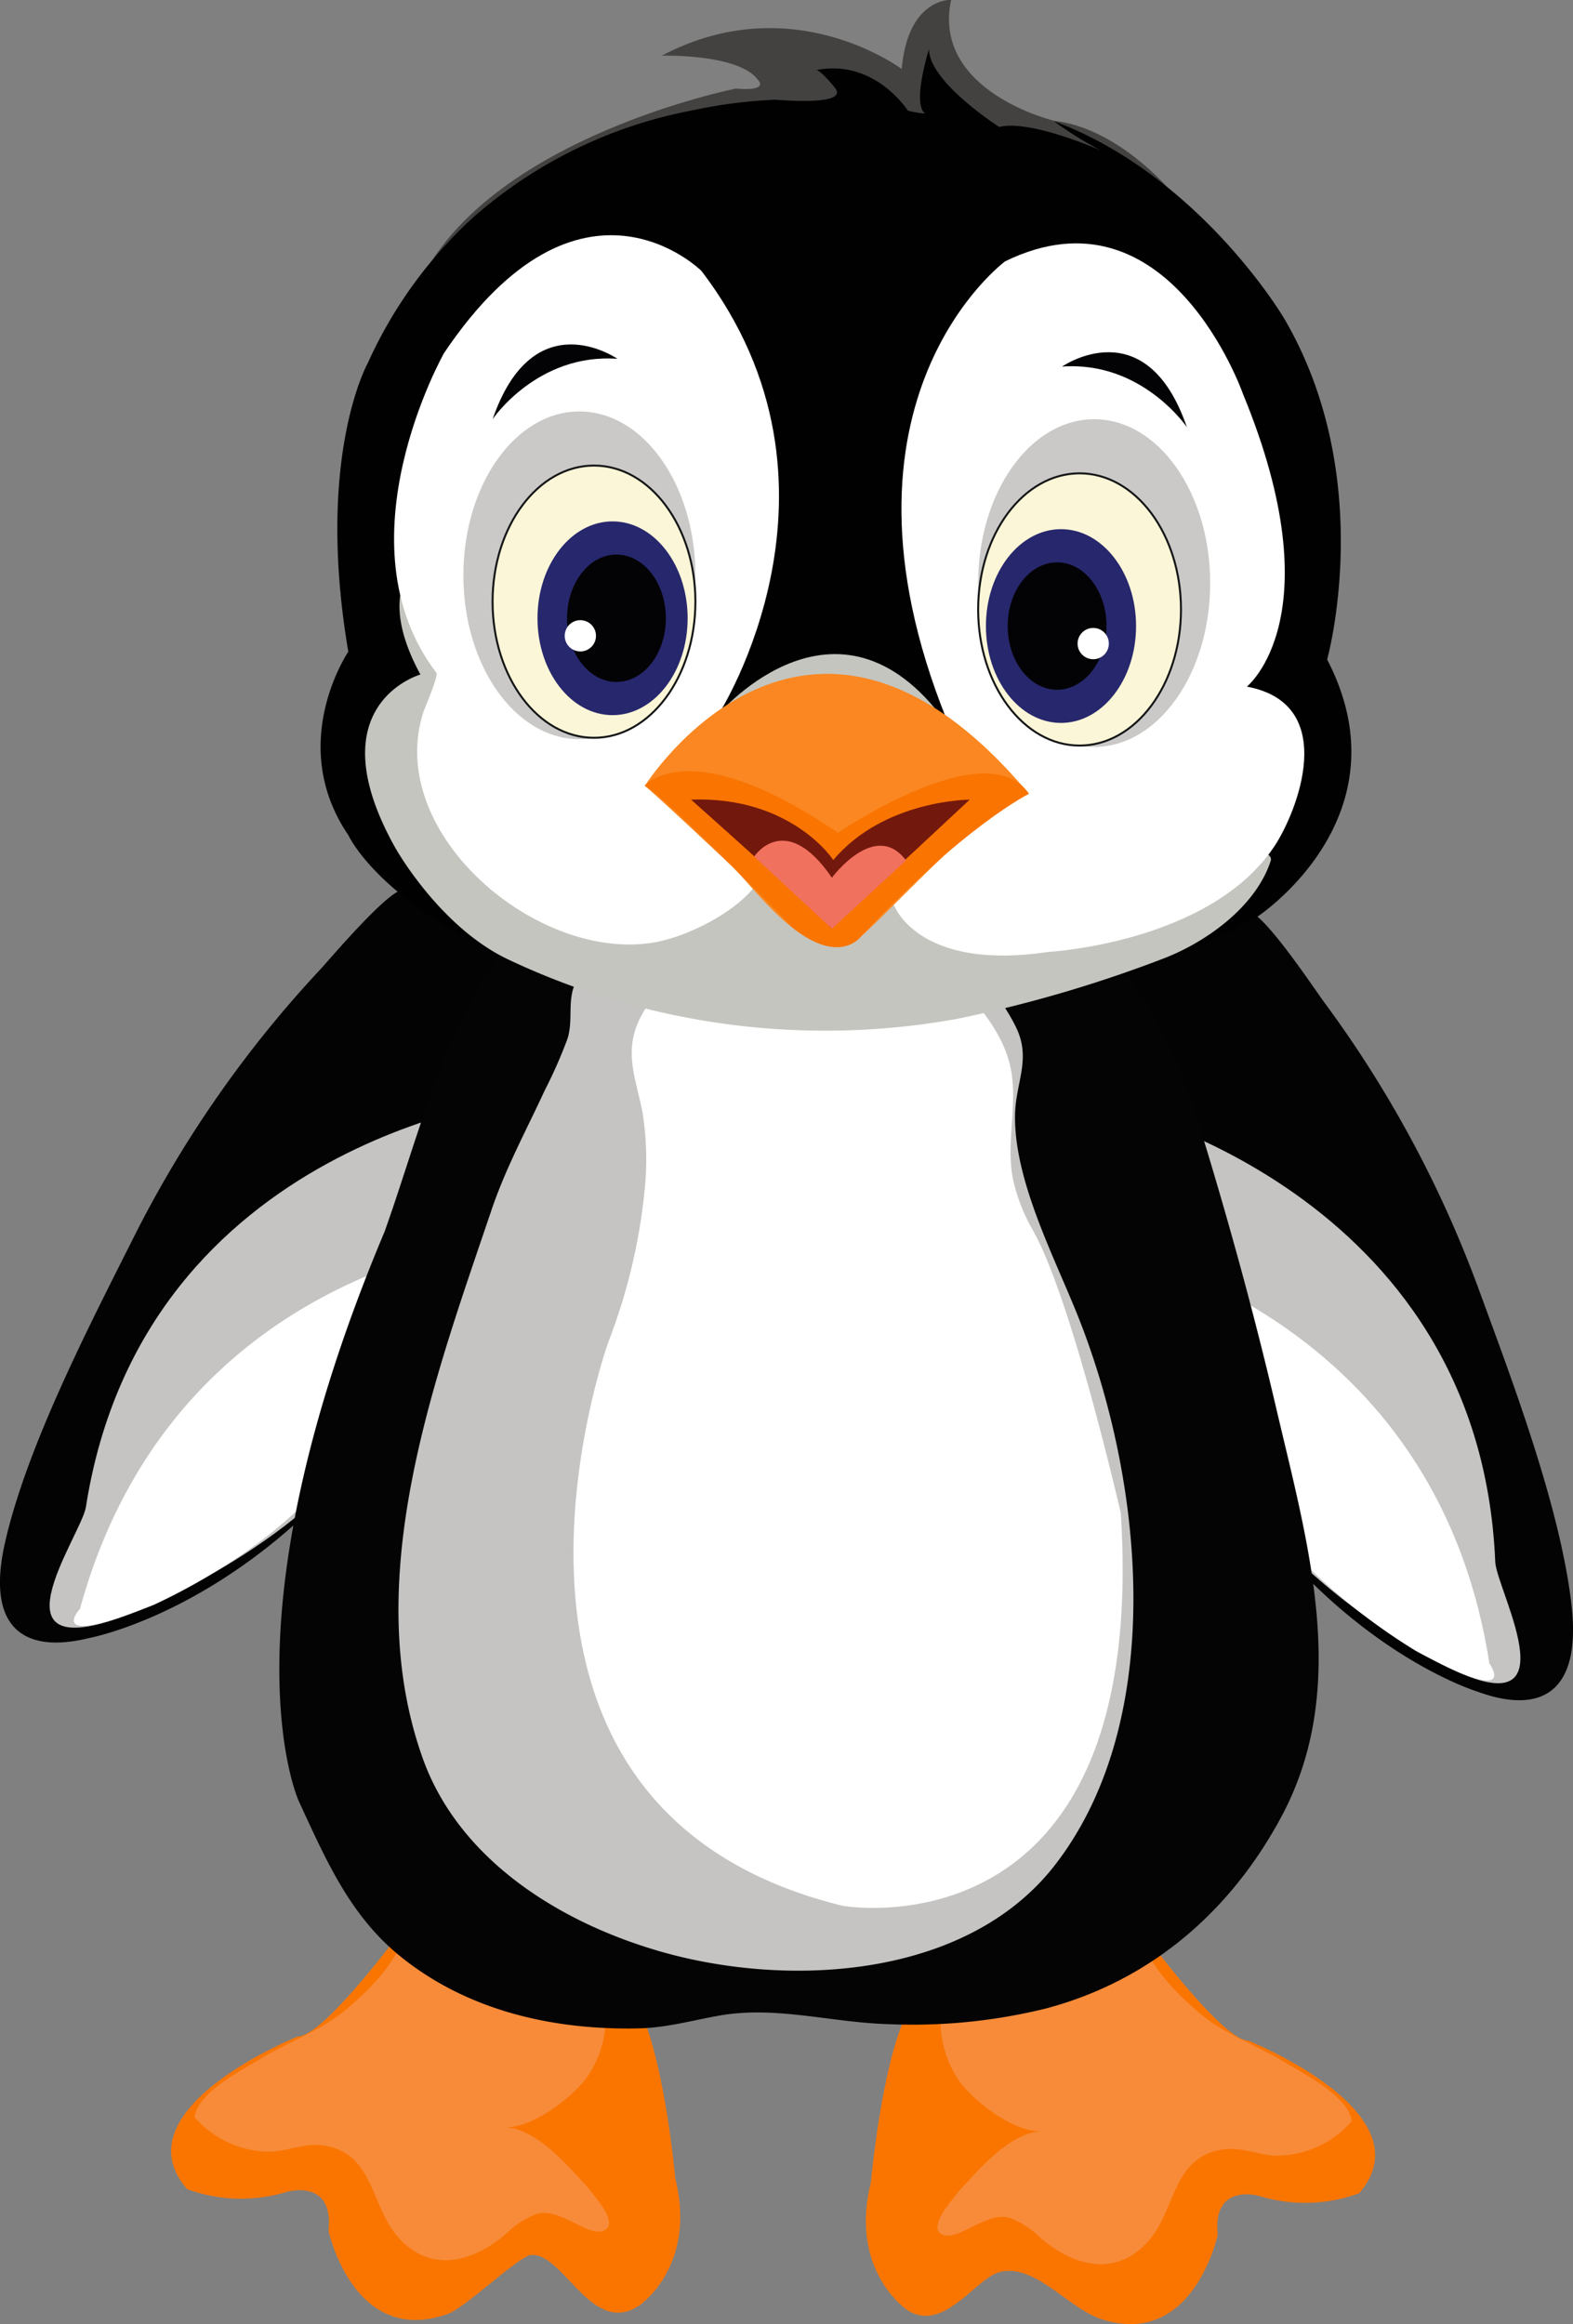 <svg xmlns="http://www.w3.org/2000/svg" viewBox="0 0 182.09 268.92"><rect x="0" y="0" width="182.09" height="268.92" fill="#808080" stroke="none"/><defs><style>.cls-1{fill:#fa7500;}.cls-2{fill:#f78b39;}.cls-3{fill:#030303;}.cls-4{fill:#c5c4c2;}.cls-5{fill:#fff;}.cls-6{fill:#040404;}.cls-7{fill:#434240;}.cls-8{fill:#010101;}.cls-9{fill:#c4c5bf;}.cls-10{fill:#030305;}.cls-11{fill:#cac9c7;}.cls-12{fill:#fbf6d7;stroke:#141516;stroke-miterlimit:10;stroke-width:0.23px;}.cls-13{fill:#27276d;}.cls-14{fill:#fa8721;}.cls-15{fill:#f97400;}.cls-16{fill:#73180d;}.cls-17{fill:#f1715f;}</style></defs><title>happy</title><g id="Layer_2" data-name="Layer 2"><g id="Layer_1-2" data-name="Layer 1"><path class="cls-1" d="M47.66,221.83s-10,13.81-13.17,13.81c0,0-20.87,8.35-12.84,17.66a18.13,18.13,0,0,0,11.56.32s5.46-1.61,4.82,4.5c0,0,2.89,13.49,13.81,9.63,2.31-.93,8.28-6.78,9.7-6.83,3.77-.13,7,9.48,12.45,5.86,0,0,6.74-4.5,4.17-14.77,0,0-1.28-14.45-4.5-20.23C73.67,231.79,63.71,219.26,47.66,221.83Z"/><path class="cls-2" d="M47,222s.94,3.95-7,10.58c-2.89,2.41-6.63,3.67-9.84,5.64-2.19,1.35-7.22,3.83-7.64,6.75a11.53,11.53,0,0,0,8.63,4c2,0,4-1,6.14-.74,6,.78,5.55,6.9,8.74,10.57,3.7,4.25,8.61,3.05,12.55-.32a10,10,0,0,1,3.53-2.3c2.65-.83,6,2.75,7.81,1.92s-1.16-4-1.82-4.93c-2.5-2.68-5.8-6.72-9.64-7.06,3.07.26,8-3.55,9.57-5.88,2.21-3.21,2.9-7.87,1-11.38-1.7-3.12-6.76-5.85-10-6.92C55.17,220.62,50.88,221.15,47,222Z"/><path class="cls-1" d="M131.33,222.31s10,13.81,13.17,13.81c0,0,20.87,8.35,12.84,17.66a18.12,18.12,0,0,1-11.56.32s-5.46-1.61-4.82,4.5c0,0-2.89,13.49-13.81,9.63-3.83-1.53-7.47-6.32-11.42-5.33-2.77.69-6.55,7.17-10.74,4.37,0,0-6.74-4.5-4.17-14.77,0,0,1.28-14.45,4.5-20.23C105.32,232.27,115.28,219.74,131.33,222.31Z"/><path class="cls-2" d="M132,222.47s-.94,3.95,7,10.58c2.89,2.41,6.63,3.67,9.84,5.64,2.19,1.35,7.22,3.83,7.64,6.74a11.53,11.53,0,0,1-8.62,4c-2,0-4-1-6.14-.74-6,.78-5.55,6.91-8.74,10.57-3.7,4.25-8.61,3.05-12.55-.32a10,10,0,0,0-3.53-2.3c-2.65-.83-6,2.75-7.81,1.93s1.16-4,1.82-4.93c2.5-2.68,5.8-6.72,9.64-7.06-3.07.26-8-3.55-9.57-5.89-2.21-3.21-2.9-7.87-1-11.38,1.7-3.12,6.76-5.85,10-6.92C123.81,221.1,128.1,221.64,132,222.47Z"/><path class="cls-3" d="M144.53,105.59c1.44-.45,7.75,9,8.64,10.22a132.55,132.55,0,0,1,18.14,33.73c3.91,10.65,9.33,25,10.61,36.18,1.19,10.47-3.84,12.62-10.94,10,0,0-16.47-5-29.41-25.43,0,0-9.43-13.21-29.22-27.79C112.35,142.5,110.06,116.42,144.53,105.59Z"/><path class="cls-4" d="M127.94,127.9s43.33,9.54,45.15,52.83c.14,3.34,9.85,20.48-7,11.43,0,0-20.15-10.77-25.62-25.23,0,0-21.83-25-28.16-24.43C112.35,142.5,121,129.61,127.94,127.9Z"/><path class="cls-5" d="M124.41,143.34s41.3,6,48,49.15c0,0,3.83,5.27-8.54-1.48a70.35,70.35,0,0,1-10.51-7.87c-7.3-6.48-13-16.67-19.88-24.13-5.55-6-13.2-15.05-19.89-16.45A81.73,81.73,0,0,1,124.41,143.34Z"/><path class="cls-3" d="M46.81,103c-1.38-.61-8.73,8.1-9.74,9.18a132.5,132.5,0,0,0-21.83,31.46C10.15,153.75,3.14,167.37.61,178.36c-2.37,10.27,2.39,13,9.74,11.17,0,0,16.93-3.1,32.09-21.94,0,0,10.86-12.06,32.17-24.32C74.61,143.28,79.84,117.62,46.81,103Z"/><path class="cls-4" d="M60.77,127S16.63,131.59,9.94,174.4c-.52,3.3-12.1,19.23,5.63,12.14,0,0,21.23-8.43,28.3-22.17,0,0,24.52-22.4,30.74-21.09C74.61,143.28,67.45,129.48,60.77,127Z"/><path class="cls-5" d="M62.54,142.74S20.83,144,9.26,186.15c0,0-4.4,4.8,8.65-.5A70.33,70.33,0,0,0,29.24,179c8-5.62,14.78-15.1,22.48-21.73,6.19-5.33,14.82-13.46,21.63-14.09A82,82,0,0,0,62.54,142.74Z"/><path class="cls-6" d="M56.18,113l.13-.21c2.53-4,6.18-6.79,9.91-9.63,11.18-8.54,25.06-14.63,39.2-9.8,16.61,5.67,28.14,19.8,33.2,36.17,3.4,11,6.47,22.1,9.09,33.31,3.67,15.72,8.64,32.33.67,47.28-5.83,10.93-15.05,19-27.21,22.26a64.45,64.45,0,0,1-18.44,1.83c-6.48-.19-12.88-2.12-19.39-1-3.27.58-6.21,1.44-9.58,1.5-9.84.18-19.71-2.07-27.49-8.4-5.83-4.74-8.6-11.25-11.68-17.89,0,0-9.32-20.18,9.93-65.91C48,132.76,50.65,121.93,56.18,113Z"/><path class="cls-4" d="M66.23,114.88a5.16,5.16,0,0,1,.52-1.43c2.94-5.33,11.81-9.89,17.14-12.13,6.75-2.84,14.47-3.1,20.64,1.27a31.47,31.47,0,0,1,7.46,8c1.89,2.75,4.17,5.27,5.63,8.29,1.79,3.68-.06,6.35-.12,10.16-.11,7.09,4,15.33,6.7,21.83,8,19,11.32,47.5-2,64.83-10.37,13.51-31.74,14.42-46.65,9.84C64.3,222.12,53,214.93,48.91,203.38c-7.32-20.6,1.37-43.8,8-63.41,1.62-4.78,4-9.16,6.12-13.74a55.85,55.85,0,0,0,2.65-6C66.26,118.45,65.86,116.62,66.23,114.88Z"/><path class="cls-5" d="M73.36,119.81c-.71,3,.4,5.74,1,8.81a34.23,34.23,0,0,1,.32,8.47,66.79,66.79,0,0,1-4.23,18.12s-19.54,53.88,27.09,65.31c0,0,35.51,6.32,32.2-45.45,0,0-5.72-25-10.23-32.81a20.68,20.68,0,0,1-2.19-5.58c-1-4.43.64-9-.4-13.42-1-4.26-4.36-7.72-7.15-10.92-5.75-6.59-13.6-10.61-22.26-7a23.51,23.51,0,0,0-8.16,6c-1.84,2-4.5,4.43-5.6,7.24A8.7,8.7,0,0,0,73.36,119.81Z"/><path class="cls-7" d="M76.61,6.44s8.82-.24,11.08,2.74c0,0,1.55,1.43-2.5,1.07,0,0-27.65,5.48-36.23,21.69,0,0,52.32-25,86.29-10.13,0,0-5.92-7-13.21-7.83,0,0-14.2-3.37-11.94-14,0,0-5-.24-5.72,8C104.38,8,91.75-1.55,76.61,6.44Z"/><path class="cls-8" d="M94.5,8.11c.38-.08,2.19,2,2.33,2.32.81,1.83-6.69,1.11-7.13,1.11a57.29,57.29,0,0,0-9.6,1.24,53.38,53.38,0,0,0-25.35,12.4A51.55,51.55,0,0,0,42.58,42s-6.1,10.84-2.26,33.41c0,0-7.22,10.61,0,21.22,0,0,7.67,16.93,49.43,21.67a103,103,0,0,0,55.75-12.19s17.61-11.51,8.13-29.8c0,0,5.87-21-5-39.5,0,0-9.71-16.48-26.64-22.8a41.29,41.29,0,0,0,5.42,3.39s-8.13-3.61-11.74-2.71c0,0-8.13-5.19-8.13-9,0,0-2,6.32-.45,7.45a11,11,0,0,1-2-.34S101.26,6.77,94.5,8.11Z"/><path class="cls-9" d="M47.32,66.34s-3.16,3.45,1.35,11.71c0,0-12.19,3.44-2.94,20,0,0,5,9,12.87,12.86a85.83,85.83,0,0,0,52.1,7A150.65,150.65,0,0,0,134.45,111c5-1.86,10.88-6,12.64-11.37s-67.49,2.3-71.55-1.15S46.19,73,47.32,66.34Z"/><path class="cls-5" d="M83.21,82.6s16.93-26.41-2-51.24c0,0-14-14-29.8,9.48,0,0-12.41,21.9-.9,37,.29.36-1.36,4.11-1.52,4.61C44.51,96.52,62.45,111.58,76,109c3.68-.71,8.85-3.31,11.24-6.27,0,0,7.67-9.48,16.25,2,0,0,2.71,7.68,17.83,5.42,0,0,18.69-1,26.18-12.19,2.61-3.9,7.67-16.48-3.16-18.51,0,0,10.16-8.13-.45-33.86,0,0-8.58-24.6-27.54-15.35,0,0-21.67,16-6.77,53C109.62,83.28,98.33,98.62,83.21,82.6Z"/><path class="cls-10" d="M122.94,42.42s9.71-6.77,14.45,7C137.38,49.42,132.19,41.74,122.94,42.42Z"/><path class="cls-10" d="M71.47,41.52s-9.71-6.77-14.45,7C57,48.51,62.22,40.84,71.47,41.52Z"/><ellipse class="cls-11" cx="67.07" cy="66.57" rx="13.43" ry="18.96"/><ellipse class="cls-12" cx="68.76" cy="69.62" rx="11.74" ry="15.75"/><ellipse class="cls-13" cx="70.91" cy="71.54" rx="8.69" ry="11.21"/><ellipse class="cls-10" cx="71.36" cy="71.54" rx="5.72" ry="7.37"/><circle class="cls-5" cx="67.18" cy="73.57" r="1.81"/><ellipse class="cls-11" cx="126.66" cy="67.47" rx="13.43" ry="18.96"/><ellipse class="cls-12" cx="124.97" cy="70.52" rx="11.74" ry="15.75"/><ellipse class="cls-13" cx="122.82" cy="72.44" rx="8.69" ry="11.21"/><ellipse class="cls-10" cx="122.37" cy="72.44" rx="5.72" ry="7.37"/><path class="cls-9" d="M83.21,82.6s14.22-16.7,26.86,1.81C110.07,84.4,92.92,90,83.21,82.6Z"/><circle class="cls-5" cx="126.55" cy="74.47" r="1.81"/><path class="cls-14" d="M74.63,90.95s18.74-29.79,44.47.9c-1.67-2-17.22,14.77-19.47,16.53-5.28,4.11-11.42-4.62-14.75-8C84.2,99.73,74.72,90.81,74.63,90.95Z"/><path class="cls-15" d="M97,96.37s17.15-11.74,22.12-4.52c0,0-7.57,3.72-19.47,16.53,0,0-2.42,3.33-7.84-1,0,0-14.22-14.67-17.16-16.48C74.63,90.95,79.82,84.63,97,96.37Z"/><path class="cls-16" d="M80,92.53s14,12.42,16.25,14.9l16-14.9s-9.93,0-15.8,7C96.53,99.53,91.56,92.08,80,92.53Z"/><path class="cls-17" d="M96.3,101.56s5-6.77,8.58-2l-8.58,7.9-9-8.35S90.89,93.66,96.3,101.56Z"/></g></g></svg>